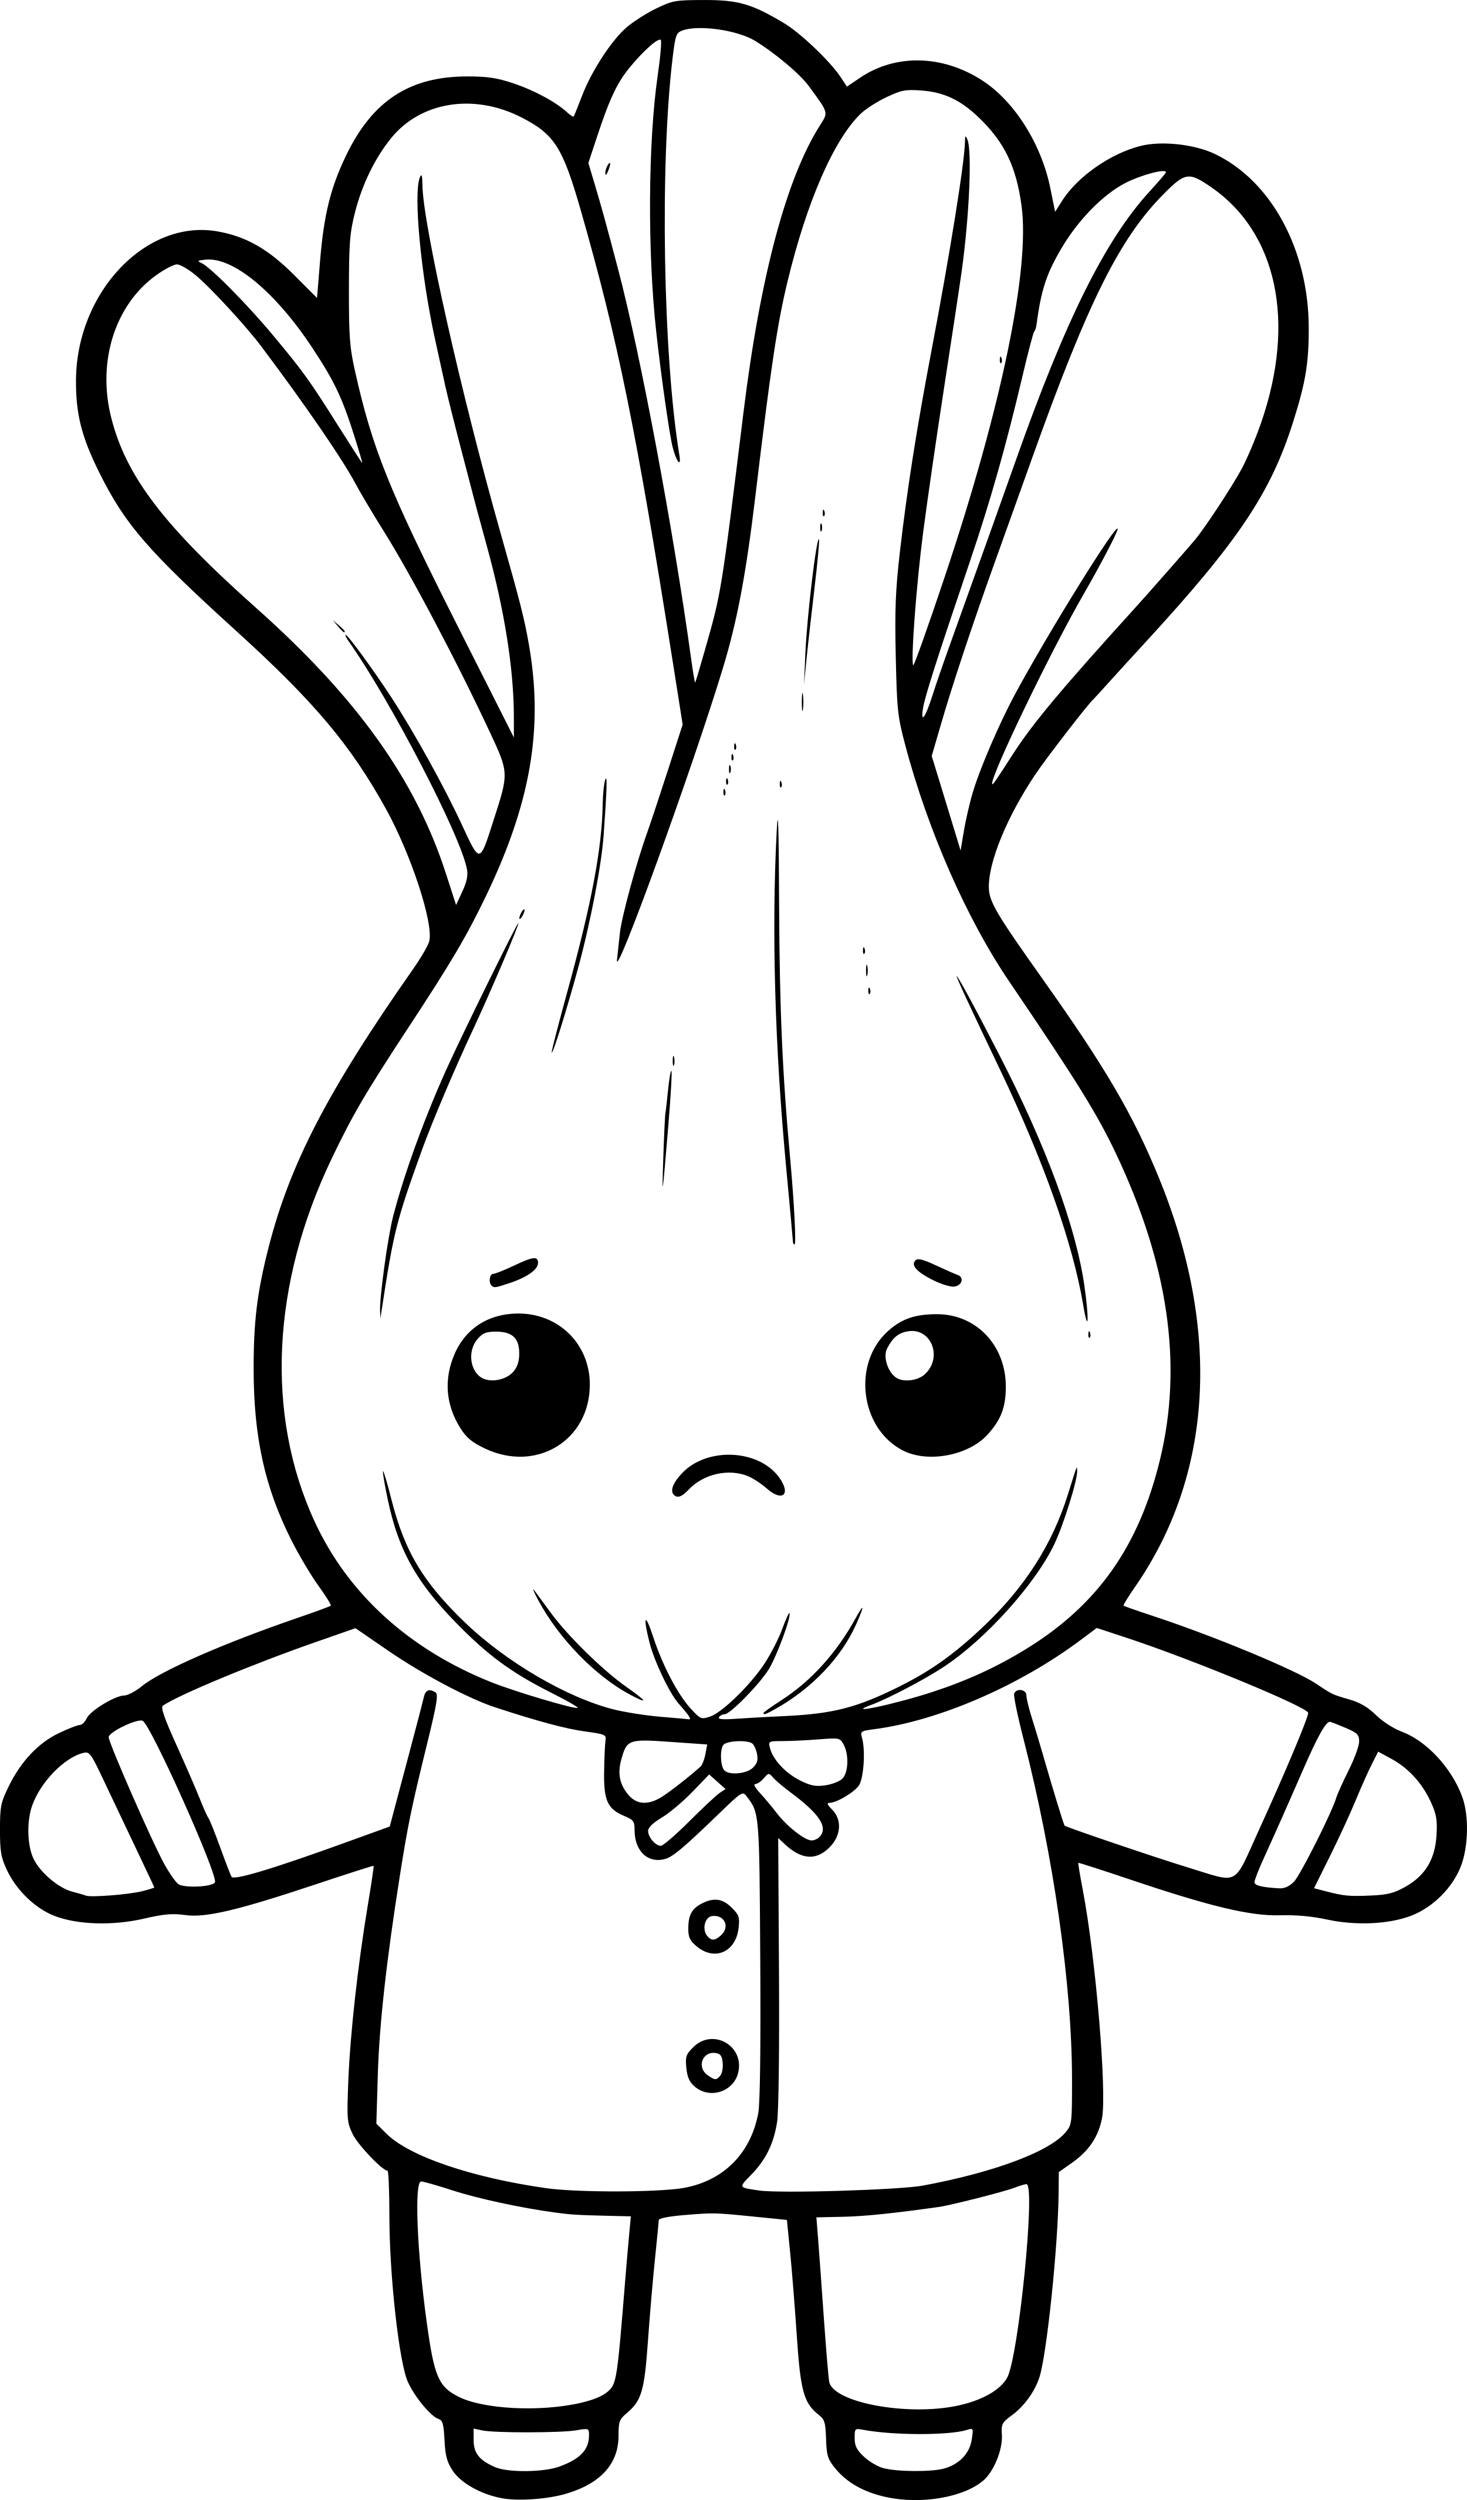 <?xml version="1.0" encoding="UTF-8" standalone="no"?>
<!-- Created with Inkscape (http://www.inkscape.org/) -->

<svg
   width="144.643mm"
   height="246.363mm"
   viewBox="0 0 144.643 246.363"
   version="1.1"
   id="svg1"
   xml:space="preserve"
   xmlns="http://www.w3.org/2000/svg"
   xmlns:svg="http://www.w3.org/2000/svg"><defs
     id="defs1" /><g
     id="layer1"
     transform="translate(-166.043,30.575)"><path
       style="fill:#000000"
       d="m 215.559,215.611 c -2.049,-0.366 -4.068,-1.489 -4.879,-2.715 -0.571,-0.863 -0.73,-1.455 -0.809,-3.008 -0.08,-1.583 -0.185,-1.961 -0.578,-2.086 -0.764,-0.242 -2.38,-2.194 -3.04,-3.67 -0.865,-1.936 -1.817,-10.505 -1.818,-16.37 -3.7e-4,-2.437 -0.084,-4.432 -0.185,-4.432 -0.5,0 -2.917,-2.54 -3.435,-3.609 -0.555,-1.146 -0.58,-1.446 -0.43,-5.22 0.181,-4.584 0.928,-11.339 1.895,-17.155 0.367,-2.203 0.637,-4.03 0.602,-4.06 -0.035,-0.03 -2.505,0.759 -5.489,1.754 -7.895,2.633 -11.035,3.378 -13.061,3.101 -1.289,-0.176 -2.107,-0.107 -4.062,0.345 -3.114,0.72 -6.584,0.614 -8.869,-0.269 -1.883,-0.728 -3.742,-2.524 -4.678,-4.519 -0.584,-1.246 -0.683,-1.818 -0.682,-3.969 8.9e-4,-2.297 0.075,-2.665 0.86,-4.271 1.202,-2.459 2.92,-4.281 4.954,-5.251 0.918,-0.438 1.842,-0.797 2.053,-0.797 0.21,0 0.516,-0.292 0.679,-0.65 0.344,-0.755 2.81,-2.254 3.713,-2.258 0.339,-0.001 1.125,-0.419 1.747,-0.928 1.81,-1.483 8.113,-4.244 15.336,-6.718 1.731,-0.593 3.204,-1.134 3.272,-1.202 0.068,-0.068 -0.479,-0.953 -1.215,-1.966 -0.737,-1.013 -1.951,-3.061 -2.699,-4.55 -2.597,-5.174 -3.683,-10.117 -3.691,-16.786 -0.005,-4.711 0.347,-7.584 1.466,-11.973 2.105,-8.251 5.845,-15.458 14.235,-27.427 0.807,-1.152 1.538,-2.412 1.623,-2.8 0.401,-1.826 -1.817,-8.568 -4.291,-13.04 -3.473,-6.278 -7.056,-10.532 -14.759,-17.521 -8.708,-7.901 -10.966,-10.512 -13.496,-15.608 -1.755,-3.535 -2.318,-5.778 -2.292,-9.128 0.067,-8.639 6.901,-15.835 13.9,-14.636 2.838,0.486 5.025,1.723 7.596,4.296 l 2.268,2.27 0.306,-3.704 c 0.373,-4.508 1.035,-7.176 2.57,-10.353 2.605,-5.392 6.262,-7.771 11.945,-7.771 1.993,0 2.927,0.14 4.54,0.681 2.052,0.688 4.18,1.832 5.271,2.833 0.327,0.3 0.631,0.495 0.677,0.434 0.045,-0.061 0.414,-0.977 0.82,-2.034 0.942,-2.456 2.919,-5.486 4.415,-6.768 0.642,-0.55 1.941,-1.376 2.887,-1.836 1.622,-0.788 1.892,-0.836 4.763,-0.84 3.348,-0.005 4.672,0.379 7.851,2.278 1.609,0.961 4.534,3.743 5.564,5.291 l 0.641,0.963 1.327,-0.893 c 3.478,-2.34 8.067,-2.241 11.972,0.259 3.189,2.042 5.868,6.265 6.756,10.652 l 0.471,2.325 0.669,-1.06 c 1.517,-2.403 4.774,-4.685 7.761,-5.437 2.062,-0.519 5.311,-0.167 7.324,0.794 5.557,2.652 9.233,9.445 9.252,17.098 0.009,3.525 -0.306,5.421 -1.553,9.35 -2.219,6.992 -5.416,11.749 -14.605,21.734 -1.404,1.525 -3.088,3.371 -3.743,4.101 -0.655,0.73 -1.257,1.387 -1.339,1.46 -0.538,0.479 -4.629,5.774 -5.727,7.412 -2.749,4.102 -4.575,8.509 -4.575,11.041 0,1.443 0.626,2.516 5.344,9.164 6.187,8.717 8.855,13.274 11.403,19.478 6.188,15.067 5.345,29.363 -2.384,40.441 -0.644,0.924 -1.13,1.721 -1.079,1.772 0.051,0.051 1.339,0.503 2.863,1.005 6.012,1.979 14.07,5.319 16.105,6.675 1.647,1.097 1.59,1.07 3.265,1.554 1.078,0.311 1.848,0.76 2.656,1.55 0.653,0.638 1.741,1.337 2.556,1.641 2.461,0.918 4.964,3.638 5.975,6.494 0.641,1.809 0.575,4.831 -0.147,6.727 -0.809,2.126 -2.759,4.079 -4.894,4.901 -2.22,0.855 -5.479,1.002 -8.359,0.376 -1.455,-0.316 -3.035,-0.457 -4.598,-0.411 -2.897,0.086 -6.852,-0.856 -14.736,-3.511 -2.801,-0.943 -5.118,-1.689 -5.149,-1.658 -0.032,0.032 0.17,1.246 0.447,2.698 1.275,6.672 2.391,19.984 1.886,22.496 -0.366,1.821 -1.29,3.19 -2.939,4.354 l -1.313,0.926 -0.023,2.117 c -0.058,5.256 -1.174,15.92 -1.897,18.124 -0.459,1.399 -1.499,2.832 -2.694,3.711 -1.002,0.737 -1.068,0.865 -1.001,1.953 0.089,1.452 -0.803,3.629 -1.848,4.508 -1.952,1.643 -6.084,2.353 -9.486,1.629 -2.264,-0.481 -3.966,-1.438 -5.132,-2.885 -0.711,-0.882 -0.817,-1.233 -0.87,-2.86 -0.053,-1.644 -0.138,-1.916 -0.744,-2.393 -1.452,-1.142 -1.777,-2.322 -2.143,-7.787 -0.186,-2.78 -0.482,-6.482 -0.657,-8.228 l -0.318,-3.174 -3.208,-0.321 c -3.968,-0.398 -3.987,-0.398 -6.978,-0.151 -1.481,0.122 -2.449,0.317 -2.45,0.493 -0.002,0.16 -0.17,1.899 -0.375,3.863 -0.205,1.965 -0.516,5.596 -0.691,8.07 -0.348,4.906 -0.63,5.862 -2.094,7.093 -0.729,0.613 -0.805,0.825 -0.805,2.23 0,2.766 -1.778,4.715 -5.217,5.718 -1.804,0.526 -4.643,0.725 -6.253,0.437 z m 5.658,-3.13 c 2.057,-0.758 2.901,-1.656 2.901,-3.087 0,-0.683 -0.022,-0.691 -1.257,-0.48 -1.511,0.258 -8.051,0.267 -9.26,0.012 l -0.86,-0.181 v 1.138 c 0,1.282 0.559,1.985 2.119,2.661 1.261,0.547 4.8,0.512 6.358,-0.062 z m 37.906,0.201 c 1.504,-0.418 2.524,-1.484 2.732,-2.857 0.171,-1.127 0.16,-1.15 -0.459,-0.953 -1.736,0.551 -7.255,0.549 -10.225,-0.005 -0.843,-0.157 -0.86,-0.142 -0.86,0.813 0,0.767 0.194,1.156 0.914,1.835 0.503,0.474 1.366,0.982 1.918,1.128 1.358,0.36 4.742,0.382 5.979,0.039 z m -35.839,-6.47 c 1.286,-0.295 2.207,-0.683 2.721,-1.146 0.831,-0.749 0.887,-1.116 1.699,-11.151 0.1,-1.237 0.262,-3.112 0.361,-4.167 l 0.179,-1.918 -2.261,-0.054 c -3.024,-0.072 -3.62,-0.108 -5.172,-0.317 -3.36,-0.452 -7.646,-1.375 -10.135,-2.183 -1.5,-0.487 -2.899,-0.886 -3.109,-0.886 -0.688,0 -0.415,6.904 0.551,13.891 0.738,5.338 1.153,6.315 3.113,7.315 2.441,1.245 8.059,1.533 12.054,0.617 z m 37.156,0.278 c 2.399,-0.508 4.212,-1.525 4.899,-2.746 1.123,-1.999 2.835,-19.09 1.912,-19.09 -0.143,0 -0.708,0.172 -1.257,0.382 -0.956,0.366 -6.247,1.708 -7.348,1.863 -4.541,0.64 -7.343,0.927 -9.494,0.973 l -2.615,0.056 0.169,2.133 c 0.093,1.173 0.349,4.693 0.569,7.822 0.22,3.129 0.459,5.952 0.531,6.274 0.455,2.037 7.71,3.376 12.635,2.332 z M 232.692,185.137 c 4.311,-0.462 7.332,-3.248 8.115,-7.484 0.179,-0.968 0.249,-6.382 0.195,-15.178 -0.088,-14.509 -0.077,-14.378 -1.352,-16.047 -0.384,-0.503 -0.482,-0.442 -2.608,1.612 -3.589,3.469 -4.647,4.36 -5.433,4.575 -1.674,0.459 -2.99,-0.774 -2.996,-2.808 -0.002,-0.917 -0.093,-1.043 -1.032,-1.437 -1.638,-0.688 -2.014,-1.51 -1.974,-4.318 0.019,-1.316 0.078,-2.691 0.132,-3.054 0.095,-0.638 0.026,-0.671 -2.019,-0.952 -1.902,-0.262 -4.631,-0.994 -8.864,-2.378 -2.59,-0.847 -7.197,-3.285 -10.521,-5.568 l -3.245,-2.229 -3.898,1.36 c -6.198,2.162 -13.509,5.2 -15.077,6.265 -0.248,0.169 0.084,1.14 1.338,3.913 0.917,2.029 1.949,4.403 2.292,5.276 0.343,0.873 0.721,1.716 0.84,1.873 0.119,0.157 0.64,1.456 1.158,2.887 0.518,1.43 1.026,2.747 1.129,2.925 0.217,0.374 4.027,-0.77 11.201,-3.364 l 4.399,-1.591 0.466,-1.762 c 0.256,-0.969 0.974,-3.667 1.594,-5.995 0.621,-2.328 1.202,-4.561 1.291,-4.961 0.166,-0.741 0.534,-0.897 1.167,-0.496 0.284,0.18 0.121,1.168 -0.843,5.089 -1.53,6.224 -1.882,7.928 -2.674,12.935 -1.326,8.387 -2.032,14.735 -2.177,19.579 l -0.146,4.895 1.005,0.995 c 2.241,2.218 8.385,4.312 15.728,5.358 2.719,0.388 9.548,0.432 12.808,0.082 z m 1.857,-10.09 c -0.529,-0.455 -0.743,-0.927 -0.834,-1.847 -0.11,-1.103 -0.038,-1.321 0.676,-2.034 1.941,-1.941 5.099,-0.137 4.43,2.531 -0.469,1.87 -2.808,2.609 -4.271,1.35 z m 2.519,-1.091 c 0.173,-0.209 0.277,-0.774 0.231,-1.257 -0.066,-0.684 -0.219,-0.896 -0.694,-0.964 -1.32,-0.187 -1.895,1.412 -0.786,2.188 0.724,0.507 0.853,0.51 1.25,0.032 z m -2.347,-12.741 c -0.658,-0.553 -0.814,-0.887 -0.814,-1.737 0,-1.327 0.34,-1.964 1.318,-2.47 1.192,-0.616 2.066,-0.497 2.969,0.407 0.72,0.72 0.792,0.934 0.672,2.001 -0.268,2.378 -2.371,3.292 -4.144,1.799 z m 2.406,-1.076 c 0.928,-0.84 0.349,-2.073 -0.891,-1.898 -0.704,0.1 -0.993,1.317 -0.464,1.955 0.411,0.496 0.761,0.481 1.355,-0.057 z m 19.931,24.657 c 6.966,-1.295 12.44,-3.337 14.037,-5.234 0.631,-0.75 0.648,-0.886 0.647,-5.181 -0.002,-9.327 -1.811,-22.016 -4.793,-33.628 -0.576,-2.245 -0.988,-4.239 -0.914,-4.432 0.219,-0.572 1.209,-0.43 1.209,0.173 0,0.288 0.237,1.27 0.528,2.183 0.29,0.913 0.818,2.671 1.174,3.908 0.924,3.216 1.989,6.693 2.068,6.748 0.265,0.188 9.198,3.216 12.013,4.072 5.345,1.625 4.543,2.037 7.157,-3.676 2.543,-5.558 4.842,-11.023 4.842,-11.51 0,-0.548 -11.417,-5.268 -17.903,-7.402 l -2.944,-0.969 -1.549,1.159 c -6.071,4.544 -14.042,7.991 -20.397,8.819 -1.341,0.175 -1.379,0.203 -1.191,0.875 0.342,1.217 0.165,3.939 -0.303,4.653 -0.447,0.682 -2.214,1.729 -2.918,1.729 -0.282,0 -0.209,0.187 0.254,0.649 1.014,1.014 0.909,2.584 -0.25,3.743 -1.316,1.316 -2.754,1.215 -4.392,-0.31 l -0.661,-0.615 0.077,13.146 c 0.045,7.75 -0.03,13.834 -0.184,14.822 -0.335,2.149 -1.103,3.719 -2.551,5.208 -1.268,1.304 -1.292,1.256 0.805,1.559 2.047,0.296 13.843,-0.061 16.14,-0.489 z m -77.019,-29.003 c 0.669,-0.168 1.216,-0.335 1.216,-0.37 0,-0.035 -0.761,-1.658 -1.691,-3.607 -0.93,-1.949 -2.357,-4.955 -3.171,-6.681 -1.417,-3.007 -1.508,-3.131 -2.167,-2.966 -1.863,0.468 -4.201,2.886 -5.012,5.184 -0.54,1.53 -0.493,3.855 0.104,5.169 0.621,1.368 2.47,2.956 3.853,3.311 0.59,0.151 1.191,0.327 1.337,0.39 0.441,0.192 4.234,-0.103 5.531,-0.429 z m 124.579,-0.445 c 1.96,-1.102 2.929,-2.717 3.064,-5.104 0.084,-1.493 -0.01,-2.041 -0.558,-3.238 -0.849,-1.855 -2.203,-3.341 -3.871,-4.249 l -1.327,-0.722 -0.64,1.268 c -0.352,0.697 -1.069,2.305 -1.592,3.573 -0.524,1.268 -1.658,3.726 -2.521,5.462 l -1.569,3.157 1.1,0.286 c 1.842,0.479 2.345,0.528 4.475,0.436 1.682,-0.072 2.302,-0.229 3.44,-0.869 z m -117.381,-0.439 c 0.293,-0.765 -6.369,-15.624 -7.137,-15.919 -0.568,-0.218 -3.343,1.123 -3.343,1.615 0,0.563 4.296,10.36 5.48,12.498 0.504,0.91 1.128,1.803 1.386,1.984 0.594,0.417 3.439,0.276 3.613,-0.179 z m 106.372,-0.035 c 0.622,-0.622 3.735,-6.793 4.197,-8.321 0.11,-0.364 0.661,-1.582 1.224,-2.706 0.563,-1.125 1.023,-2.39 1.023,-2.812 0,-0.663 -0.171,-0.84 -1.257,-1.307 -0.691,-0.297 -1.408,-0.58 -1.593,-0.628 -0.395,-0.103 -1.205,1.33 -2.72,4.807 -1.481,3.4 -2.793,6.355 -3.861,8.693 -0.489,1.07 -0.889,2.104 -0.889,2.298 0,0.333 0.709,0.508 2.459,0.608 0.48,0.028 0.976,-0.194 1.415,-0.633 z m -59.604,-5.972 c 1.329,-1.328 2.676,-2.586 2.994,-2.797 l 0.578,-0.384 -0.805,-0.719 -0.805,-0.719 -1.671,1.731 c -0.919,0.952 -2.273,2.088 -3.009,2.524 -0.86,0.51 -1.339,0.975 -1.343,1.302 -0.006,0.617 0.726,1.476 1.258,1.476 0.213,0 1.474,-1.086 2.803,-2.414 z m 12.814,1.567 c 0.93,-0.93 0.057,-2.287 -2.857,-4.439 -0.655,-0.484 -1.401,-1.115 -1.658,-1.404 -0.466,-0.522 -0.47,-0.521 -0.957,0.04 -0.269,0.31 -0.648,0.564 -0.841,0.564 -0.201,0 -0.008,0.369 0.448,0.86 0.44,0.473 1.2,1.381 1.688,2.018 0.996,1.298 2.76,2.678 3.423,2.678 0.24,0 0.579,-0.143 0.754,-0.318 z m -15.573,-3.944 c 0.777,-0.474 2.882,-2.116 3.871,-3.022 0.163,-0.149 0.377,-0.699 0.475,-1.222 l 0.178,-0.951 -3.643,-0.257 c -4.144,-0.292 -4.293,-0.236 -4.847,1.822 -0.356,1.323 -0.131,2.387 0.72,3.399 0.808,0.96 1.919,1.039 3.246,0.23 z m 17.845,-1.821 c 0.601,-0.586 0.672,-2.357 0.135,-3.361 -0.357,-0.667 -0.404,-0.677 -2.483,-0.515 -1.166,0.091 -2.758,0.166 -3.537,0.167 -1.396,0.002 -1.415,0.012 -1.244,0.693 0.281,1.121 1.508,2.448 2.927,3.166 1.072,0.542 1.549,0.638 2.514,0.503 0.655,-0.091 1.415,-0.385 1.69,-0.653 z m -8.806,-1.089 c 0.425,-0.425 0.518,-0.751 0.393,-1.376 -0.09,-0.451 -0.311,-0.913 -0.491,-1.027 -0.544,-0.346 -2.489,-0.242 -2.814,0.15 -0.35,0.421 -0.316,1.99 0.053,2.479 0.415,0.548 2.228,0.405 2.859,-0.226 z m -6.398,-5.198 c -0.192,-0.255 -0.615,-0.761 -0.939,-1.124 -0.883,-0.992 -2.392,-4.152 -2.86,-5.991 -0.674,-2.647 -0.452,-3.052 0.341,-0.623 0.927,2.839 2.44,5.732 3.725,7.124 0.957,1.037 1.031,1.067 1.896,0.78 1.202,-0.399 4.002,-3.128 5.395,-5.258 0.619,-0.946 1.395,-2.467 1.726,-3.38 0.331,-0.913 0.647,-1.614 0.703,-1.558 0.245,0.245 -1.303,4.422 -2.081,5.612 -1.024,1.568 -3.779,4.353 -4.305,4.353 -0.206,0 -0.455,0.13 -0.553,0.289 -0.125,0.202 0.365,0.25 1.638,0.158 0.999,-0.071 3.186,-0.193 4.859,-0.27 4.732,-0.218 7.108,-0.829 11.245,-2.89 3.221,-1.605 5.515,-3.249 8.473,-6.073 4.005,-3.824 6.666,-8.014 8.196,-12.909 0.924,-2.956 0.881,-2.848 0.905,-2.301 0.039,0.89 -1.328,5.28 -2.246,7.216 -1.854,3.907 -6.739,9.341 -10.85,12.07 -1.911,1.269 -5.532,3.168 -7.235,3.795 -2.739,1.009 2.392,-0.081 6.093,-1.293 3.37,-1.104 6.245,-2.419 9.1,-4.161 7.12,-4.345 11.237,-10.152 13.318,-18.788 2.24,-9.293 0.815,-19.163 -4.339,-30.056 -1.85,-3.911 -3.884,-7.19 -10.556,-17.017 -4.173,-6.147 -8.01,-14.872 -10.241,-23.283 -0.749,-2.824 -0.816,-3.452 -0.933,-8.731 -0.103,-4.642 -0.026,-6.551 0.417,-10.375 0.71,-6.126 1.648,-12.098 3.108,-19.773 1.828,-9.612 3.256,-18.504 3.296,-20.52 0.013,-0.682 0.048,-0.719 0.243,-0.265 0.471,1.096 0.193,7.518 -0.561,12.965 -0.161,1.164 -0.926,6.224 -1.7,11.245 -0.774,5.02 -1.723,11.569 -2.109,14.552 -0.666,5.144 -1.221,12.575 -0.975,13.054 0.063,0.122 1.463,-3.807 3.112,-8.731 5.583,-16.67 8.41,-30.296 7.577,-36.515 -0.522,-3.896 -1.681,-6.299 -4.209,-8.728 -1.819,-1.748 -3.437,-2.51 -5.68,-2.675 -1.563,-0.115 -1.959,-0.039 -3.44,0.661 -0.92,0.435 -2.066,1.171 -2.545,1.636 -2.642,2.56 -5.303,8.659 -7.196,16.49 -1.024,4.237 -1.641,8.348 -3.169,21.105 -0.933,7.79 -1.799,12.383 -3.212,17.031 -3.007,9.889 -10.685,31.029 -10.44,28.742 0.07,-0.655 0.198,-1.845 0.283,-2.646 0.164,-1.538 1.599,-6.827 2.648,-9.762 0.343,-0.961 1.28,-3.778 2.083,-6.261 l 1.458,-4.514 -0.916,-5.805 c -3.674,-23.28 -5.447,-32 -9.113,-44.811 -1.793,-6.267 -2.608,-7.548 -5.863,-9.213 -4.676,-2.393 -9.914,-1.566 -12.84,2.026 -1.607,1.973 -2.885,4.602 -3.585,7.373 -0.503,1.993 -0.584,3.034 -0.589,7.601 -0.005,4.58 0.076,5.659 0.606,8.023 1.702,7.6 3.35,11.7 10.003,24.879 l 5.657,11.206 -0.003,-2.078 c -0.006,-4.695 -0.93,-10.516 -2.671,-16.817 -0.454,-1.644 -0.918,-3.345 -1.032,-3.782 -0.113,-0.437 -0.767,-2.937 -1.452,-5.556 -0.685,-2.619 -1.402,-5.477 -1.593,-6.35 -0.191,-0.873 -0.648,-2.957 -1.016,-4.63 -1.414,-6.433 -2.163,-14.452 -1.495,-16.007 0.168,-0.392 0.232,-0.18 0.246,0.814 0.053,3.798 3.829,20.59 7.7,34.244 1.972,6.953 2.337,8.391 2.792,10.976 1.456,8.279 0.196,15.627 -4.263,24.876 -1.891,3.922 -3.369,6.424 -7.578,12.832 -4.305,6.553 -5.53,8.646 -7.619,13.013 -5.902,12.337 -6.51,25.166 -1.691,35.662 3.288,7.162 9.34,12.669 17.479,15.906 2.344,0.932 8.296,2.696 8.48,2.513 0.067,-0.067 -1.06,-0.714 -2.503,-1.438 -3.665,-1.839 -5.92,-3.43 -8.627,-6.085 -4.586,-4.498 -6.483,-7.748 -7.59,-13.004 -0.312,-1.482 -0.523,-2.74 -0.468,-2.795 0.055,-0.055 0.418,1.161 0.807,2.703 1.306,5.179 3.12,8.22 7.286,12.219 4.052,3.888 10.044,7.391 14.626,8.55 1.124,0.284 3.215,0.613 4.646,0.731 1.432,0.118 2.707,0.231 2.834,0.252 0.127,0.02 0.073,-0.171 -0.119,-0.426 z m 7.429,-0.186 c 0,-0.066 0.824,-0.653 1.832,-1.304 2.871,-1.857 5.36,-4.606 7.218,-7.969 0.903,-1.635 0.949,-1.412 0.103,0.501 -1.446,3.27 -4.366,6.344 -7.927,8.343 -0.997,0.56 -1.225,0.64 -1.225,0.429 z m -13.096,-1.784 c -3.432,-1.809 -7.09,-5.56 -9.109,-9.341 -0.466,-0.873 -0.632,-1.294 -0.368,-0.935 0.264,0.359 1.009,1.371 1.656,2.249 1.663,2.258 5.102,5.62 7.401,7.234 2.05,1.439 2.206,1.735 0.42,0.794 z m 4.276,-19.704 c -0.408,-0.408 -0.114,-1.189 0.816,-2.167 2.464,-2.59 7.575,-2.34 9.574,0.467 1.174,1.648 0.305,2.416 -1.22,1.078 -0.536,-0.47 -1.365,-1.019 -1.844,-1.219 -1.925,-0.804 -4.43,-0.239 -5.895,1.33 -0.638,0.684 -1.095,0.847 -1.431,0.511 z m -18.629,-4.574 c -1.288,-0.609 -1.822,-1.05 -2.425,-2.001 -1.465,-2.31 -1.659,-4.862 -0.559,-7.362 1.105,-2.513 3.379,-3.944 6.266,-3.944 3.979,0 7.017,2.988 7.048,6.933 0.044,5.531 -5.231,8.787 -10.33,6.374 z m 2.776,-7.558 c 0.418,-0.481 0.595,-1.023 0.595,-1.82 0,-1.505 -0.685,-2.143 -2.3,-2.143 -0.971,0 -1.301,0.134 -1.824,0.742 -1.006,1.17 -0.732,3.224 0.516,3.856 0.881,0.446 2.34,0.139 3.013,-0.635 z m 38.492,7.781 c -4.293,-2.125 -5.117,-8.651 -1.495,-11.839 1.345,-1.184 2.641,-1.624 4.786,-1.624 3.873,0 6.792,3.071 6.788,7.144 -0.002,2.03 -0.464,3.242 -1.801,4.722 -1.848,2.046 -5.823,2.813 -8.279,1.598 z m 2.079,-7.531 c 1.84,-1.665 0.629,-4.675 -1.705,-4.237 -0.915,0.172 -1.453,0.625 -2.004,1.691 -0.404,0.781 0.043,2.257 0.862,2.847 0.69,0.497 2.134,0.344 2.847,-0.301 z m 16.138,-3.97 c 0.013,-0.308 0.075,-0.371 0.16,-0.16 0.076,0.191 0.067,0.419 -0.021,0.507 -0.088,0.088 -0.15,-0.068 -0.139,-0.347 z m -0.511,-2.888 c -1.03,-6.093 -3.878,-14.131 -8.25,-23.283 -3.01,-6.3 -4.225,-8.917 -4.221,-9.089 0.005,-0.236 1.771,3.023 4.246,7.834 4.556,8.857 7.483,16.783 8.329,22.554 0.501,3.415 0.414,5.056 -0.105,1.985 z m -69.324,0.66 c -0.071,-1.31 0.754,-7.317 1.29,-9.391 1.088,-4.206 3.167,-9.907 5.378,-14.748 1.729,-3.784 6.876,-14.226 6.967,-14.135 0.108,0.108 -2.79,6.903 -4.533,10.626 -1.811,3.869 -4.059,9.181 -5.038,11.906 -2.485,6.912 -2.733,7.905 -3.928,15.743 l -0.101,0.661 z m 10.988,-2.556 c -0.305,-0.305 -0.192,-1.147 0.154,-1.147 0.182,-1.14e-4 1.086,-0.357 2.008,-0.794 1.96,-0.927 2.424,-0.981 2.424,-0.282 0,0.639 -1.063,1.395 -2.759,1.963 -1.467,0.491 -1.58,0.507 -1.827,0.26 z m 43.494,-0.554 c -1.595,-0.803 -2.166,-1.457 -1.688,-1.935 0.221,-0.221 0.732,-0.096 1.978,0.485 0.924,0.431 1.897,0.859 2.163,0.951 0.699,0.243 0.444,1.082 -0.353,1.159 -0.363,0.035 -1.308,-0.263 -2.101,-0.661 z m -13.772,-3.721 c 0,-0.12 -0.301,-3.424 -0.668,-7.342 -1.123,-11.977 -1.446,-23.446 -0.933,-33.186 0.137,-2.607 0.201,-0.605 0.236,7.408 0.044,10.094 0.323,16.486 1.087,24.852 0.398,4.362 0.61,8.485 0.437,8.485 -0.087,0 -0.158,-0.098 -0.158,-0.218 z m -12.783,-8.364 c 0.072,-2.173 0.166,-4.138 0.209,-4.366 0.042,-0.228 0.163,-1.285 0.268,-2.348 0.105,-1.064 0.251,-1.875 0.323,-1.802 0.072,0.072 -0.06,2.431 -0.295,5.241 -0.62,7.427 -0.65,7.627 -0.505,3.275 z m 0.928,-9.543 c 0.005,-0.437 0.065,-0.583 0.132,-0.326 0.067,0.257 0.063,0.615 -0.01,0.794 -0.072,0.179 -0.127,-0.031 -0.122,-0.468 z m -11.933,-0.809 c -0.014,-0.154 0.679,-2.833 1.538,-5.953 2.385,-8.658 3.425,-14.163 3.49,-18.488 0.015,-0.955 0.126,-2.034 0.247,-2.398 0.218,-0.654 0.172,0.943 -0.157,5.49 -0.214,2.952 -1.3,8.596 -2.508,13.031 -1.155,4.239 -2.572,8.755 -2.61,8.319 z m 31.217,-6.092 c 0.013,-0.308 0.075,-0.371 0.16,-0.16 0.076,0.191 0.067,0.419 -0.021,0.507 -0.088,0.088 -0.15,-0.068 -0.139,-0.347 z m -0.224,-1.962 c 0,-0.509 0.054,-0.718 0.121,-0.463 0.067,0.255 0.067,0.671 0,0.926 -0.067,0.255 -0.121,0.046 -0.121,-0.463 z m -0.305,-2.006 c 0.013,-0.308 0.075,-0.371 0.16,-0.16 0.076,0.191 0.067,0.419 -0.021,0.507 -0.088,0.088 -0.15,-0.068 -0.139,-0.347 z m -33.879,-3.153 c 0,-0.146 0.115,-0.443 0.256,-0.661 0.141,-0.218 0.256,-0.278 0.256,-0.132 0,0.146 -0.115,0.443 -0.256,0.661 -0.141,0.218 -0.256,0.278 -0.256,0.132 z m 20.121,-12.457 c 0.013,-0.308 0.075,-0.371 0.16,-0.16 0.076,0.191 0.067,0.419 -0.021,0.507 -0.088,0.088 -0.15,-0.068 -0.139,-0.347 z m 5.556,-0.794 c 0.013,-0.308 0.075,-0.371 0.16,-0.16 0.076,0.191 0.067,0.419 -0.021,0.507 -0.088,0.088 -0.15,-0.068 -0.139,-0.347 z m -5.292,-0.265 c 0.013,-0.308 0.075,-0.371 0.16,-0.16 0.076,0.191 0.067,0.419 -0.021,0.507 -0.088,0.088 -0.15,-0.068 -0.139,-0.347 z m 0.285,-1.169 c 0,-0.364 0.06,-0.513 0.133,-0.331 0.073,0.182 0.073,0.48 0,0.661 -0.073,0.182 -0.133,0.033 -0.133,-0.331 z m 0.244,-1.213 c 0.013,-0.308 0.075,-0.371 0.16,-0.16 0.076,0.191 0.067,0.419 -0.021,0.507 -0.088,0.088 -0.15,-0.068 -0.139,-0.347 z m 0.265,-1.058 c 0.013,-0.308 0.075,-0.371 0.16,-0.16 0.076,0.191 0.067,0.419 -0.021,0.507 -0.088,0.088 -0.15,-0.068 -0.139,-0.347 z m 6.673,-4.344 c 0,-0.8 0.05,-1.128 0.11,-0.728 0.061,0.4 0.061,1.055 0,1.455 -0.061,0.4 -0.11,0.073 -0.11,-0.728 z m 0.349,-4.763 c 0.164,-3.726 1.096,-11.528 1.347,-11.277 0.063,0.063 -0.132,2.179 -0.433,4.704 -0.301,2.524 -0.66,5.72 -0.798,7.103 L 245.315,36.884 Z m 1.465,-12.435 c 0,-0.364 0.06,-0.513 0.133,-0.331 0.073,0.182 0.073,0.48 0,0.661 -0.073,0.182 -0.133,0.033 -0.133,-0.331 z m 0.244,-1.477 c 0.013,-0.308 0.075,-0.371 0.16,-0.16 0.076,0.191 0.067,0.419 -0.021,0.507 -0.088,0.088 -0.15,-0.068 -0.139,-0.347 z m 17.462,-15.081 c 0.013,-0.308 0.075,-0.371 0.16,-0.16 0.076,0.191 0.067,0.419 -0.021,0.507 -0.088,0.088 -0.15,-0.068 -0.139,-0.347 z M 212.084,55.073 c -0.622,-3.314 -7.547,-16.639 -11.686,-22.488 -0.232,-0.327 -0.352,-0.595 -0.267,-0.595 0.209,0 2.647,3.333 4.452,6.085 2.227,3.396 5.194,8.742 6.956,12.53 1.846,3.969 1.775,3.977 3.169,-0.351 1.514,-4.702 1.517,-4.651 -0.404,-8.761 -3.182,-6.81 -7.745,-15.446 -10.403,-19.689 -1.094,-1.746 -2.36,-3.874 -2.812,-4.728 -1.257,-2.372 -4.966,-7.772 -9.292,-13.528 -1.499,-1.994 -5.031,-5.82 -6.474,-7.013 -0.703,-0.581 -1.529,-1.057 -1.836,-1.057 -0.306,0 -1.22,0.475 -2.03,1.055 -4.073,2.917 -5.846,8.504 -4.453,14.032 1.46,5.79 5.152,10.637 14.307,18.781 9.911,8.816 15.704,16.914 18.682,26.113 l 1.019,3.148 0.618,-1.334 c 0.439,-0.947 0.571,-1.584 0.455,-2.2 z m -12.73,-23.943 -0.504,-0.595 0.595,0.504 c 0.559,0.474 0.716,0.687 0.504,0.687 -0.05,0 -0.318,-0.268 -0.595,-0.595 z m 62.614,16.345 c 0.717,-2.384 2.617,-6.79 4.167,-9.664 3.289,-6.097 10.106,-17.065 10.106,-16.259 0,0.308 -1.677,3.516 -3.381,6.469 -3.3,5.717 -9.355,18.309 -8.983,18.68 0.069,0.069 0.386,-0.393 2.021,-2.938 1.94,-3.02 4.795,-6.434 12.119,-14.496 1.18,-1.299 5.063,-5.712 5.829,-6.624 0.993,-1.183 3.66,-5.234 4.645,-7.058 0.511,-0.946 1.361,-2.961 1.887,-4.477 3.458,-9.959 1.59,-18.764 -4.934,-23.252 -2.176,-1.497 -2.545,-1.446 -4.628,0.646 -4.354,4.372 -7.454,10.563 -12.9,25.76 -1.121,3.129 -2.85,7.951 -3.842,10.716 -2.196,6.119 -4.134,11.958 -5.296,15.956 l -0.87,2.992 0.99,3.226 c 0.544,1.774 1.185,3.871 1.423,4.658 l 0.434,1.432 0.327,-1.955 c 0.18,-1.075 0.579,-2.791 0.886,-3.813 z m -3.983,-9.532 c 0.324,-1.019 1.04,-3.102 1.591,-4.63 0.552,-1.528 1.619,-4.505 2.372,-6.615 0.753,-2.11 1.649,-4.61 1.992,-5.556 0.342,-0.946 1.359,-3.803 2.26,-6.35 4.897,-13.846 8.826,-21.739 13.19,-26.499 0.888,-0.968 1.614,-1.82 1.614,-1.893 0,-0.391 -2.484,0.27 -4.033,1.073 -2.162,1.12 -4.604,3.61 -6.232,6.354 -1.523,2.568 -2.044,4.153 -2.498,7.604 -0.038,0.291 -0.139,0.589 -0.225,0.661 -0.085,0.073 -0.604,2.037 -1.152,4.366 -1.612,6.843 -3.167,12.331 -5.176,18.256 -3.27,9.647 -4.442,13.309 -4.632,14.477 -0.266,1.639 0.219,0.986 0.929,-1.248 z M 235.594,33.312 c 1.566,-5.489 1.563,-5.466 3.759,-23.283 1.649,-13.375 4.219,-23.016 7.526,-28.231 0.85,-1.341 0.895,-1.184 -1.11,-3.916 -0.857,-1.168 -3.276,-3.201 -5.267,-4.427 -1.737,-1.069 -5.622,-1.618 -7.203,-1.017 -0.584,0.222 -0.671,0.471 -0.94,2.712 -1.26,10.477 -0.938,29.378 0.667,39.112 0.214,1.301 -0.284,0.707 -0.666,-0.794 -0.317,-1.246 -1.147,-7.084 -1.618,-11.377 -0.862,-7.87 -0.8,-18.658 0.145,-25.19 0.268,-1.849 0.406,-3.442 0.308,-3.54 -0.24,-0.24 -1.692,1.043 -3.05,2.694 -1.256,1.527 -1.983,3.064 -3.226,6.818 l -0.864,2.611 0.681,2.284 c 0.649,2.177 1.09,3.781 2.264,8.237 2.203,8.361 5.443,25.657 7.201,38.434 0.175,1.275 0.349,2.287 0.385,2.249 0.036,-0.038 0.491,-1.558 1.01,-3.377 z m -9.866,-46.831 c -0.008,-0.218 0.101,-0.575 0.242,-0.794 0.313,-0.484 0.313,-0.066 0,0.661 -0.15,0.349 -0.232,0.394 -0.242,0.132 z M 201.047,12.609 c -1.256,-3.983 -2,-5.559 -4.195,-8.886 -3.637,-5.513 -7.802,-8.967 -10.508,-8.714 -0.823,0.077 -0.9,0.131 -0.458,0.322 0.867,0.376 4.502,4.042 7.097,7.158 2.982,3.58 3.542,4.359 6.427,8.93 1.263,2.001 2.321,3.638 2.352,3.638 0.031,0 -0.291,-1.101 -0.715,-2.447 z"
       id="path10" /></g></svg>
